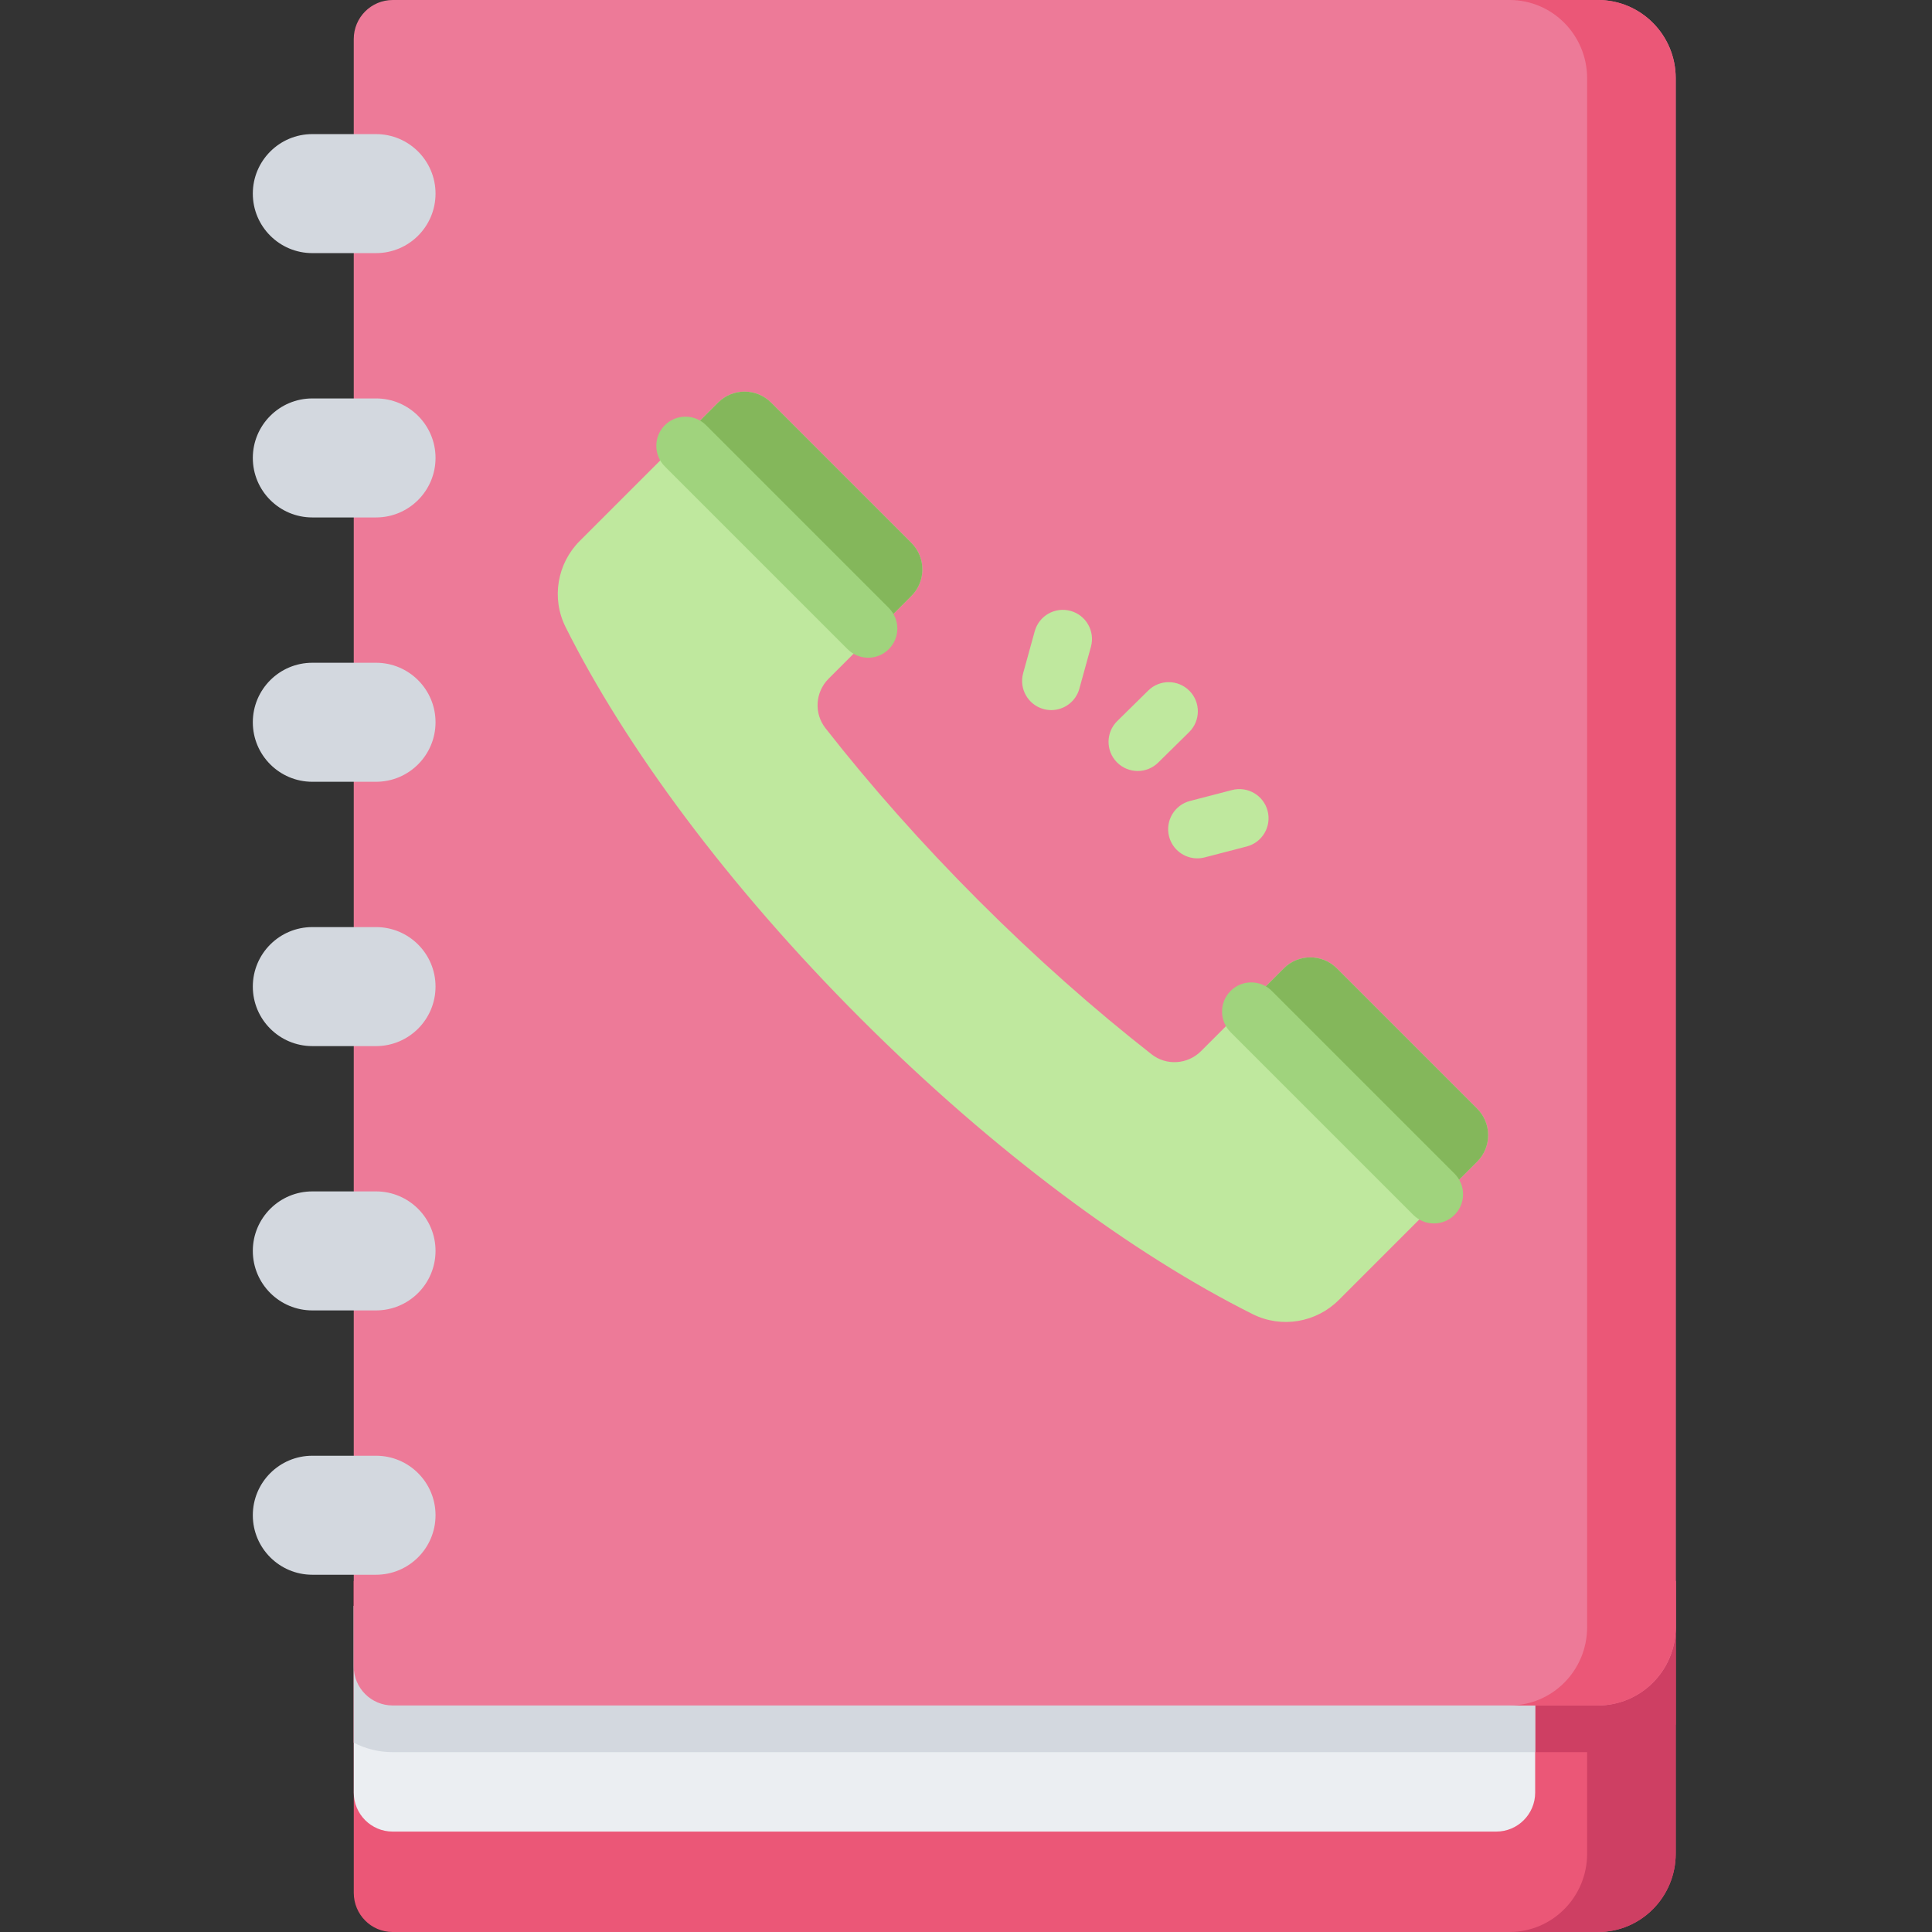 <svg height="512pt" viewBox="-67 0 512 512" width="512pt" xmlns="http://www.w3.org/2000/svg"><rect x="-67" y="0" width="512" height="512" fill="#333333" stroke="none"/><path d="m377.086 418.977v72.266c0 11.465-9.211 20.758-20.555 20.758h-319.5c-5.676 0-10.277-4.645-10.277-10.375v-82.648zm0 0" fill="#eb5777"/><path d="m377.086 418.977v38.074c-5.656 4.562-12.848 7.281-20.656 7.281h-319.355c-3.719 0-7.223-.895-10.32-2.504v-42.855h350.332zm0 0" fill="#ce3f63"/><path d="m353.605 418.973v72.266c0 11.469-9.199 20.758-20.555 20.758h23.473c11.359 0 20.555-9.289 20.555-20.758v-72.266zm0 0" fill="#ce3f63"/><path d="m339.836 425.566v49.492c0 5.707-4.625 10.332-10.324 10.332h-292.438c-5.695 0-10.32-4.625-10.32-10.332v-49.492zm0 0" fill="#ebeef2"/><path d="m339.836 425.566v38.77h-302.762c-3.719 0-7.223-.898-10.32-2.504v-36.262h313.082zm0 0" fill="#d3d8df"/><path d="m356.426 451.969h-319.348c-5.703 0-10.328-4.625-10.328-10.328v-431.312c0-5.703 4.625-10.328 10.328-10.328h319.348c11.41 0 20.656 9.25 20.656 20.656v410.656c0 11.406-9.246 20.656-20.656 20.656zm0 0" fill="#ed7a98"/><path d="m377.078 20.758v410.449c0 11.469-9.195 20.758-20.555 20.758h-23.473c11.355 0 20.555-9.289 20.555-20.758v-410.449c0-11.457-9.195-20.758-20.555-20.758h23.473c11.359 0 20.555 9.301 20.555 20.758zm0 0" fill="#eb5777"/><path d="m86.648 143.348 36.656-36.656c3.875-3.871 10.152-3.879 14.035 0l37.195 37.195c3.871 3.875 3.871 10.16 0 14.035l-21.949 21.945c-3.543 3.543-3.914 9.164-.828 13.109 11.895 15.191 25.535 30.629 40.664 45.754 15.125 15.129 30.562 28.77 45.754 40.664 3.941 3.086 9.562 2.715 13.105-.828l21.949-21.949c3.875-3.871 10.16-3.871 14.035 0l37.195 37.195c3.879 3.883 3.871 10.16 0 14.035l-36.656 36.656c-6.004 6.004-15.191 7.57-22.805 3.773-31.68-15.824-68.578-43.012-103.848-78.277-35.266-35.266-62.453-72.168-78.277-103.848-3.797-7.613-2.23-16.801 3.773-22.805zm0 0" fill="#bfe89e"/><path d="m314.406 317.902-51.23-51.23 10.055-10.055c3.875-3.871 10.16-3.871 14.035 0l37.195 37.195c3.879 3.883 3.871 10.16 0 14.035zm0 0" fill="#84b75b"/><path d="m313.004 324.223c-1.98 0-3.957-.754-5.465-2.262l-48.422-48.422c-3.02-3.02-3.02-7.91 0-10.93 3.016-3.016 7.91-3.016 10.926 0l48.422 48.422c3.02 3.02 3.02 7.91 0 10.93-1.508 1.508-3.484 2.262-5.461 2.262zm0 0" fill="#a0d37d"/><path d="m113.25 116.746 10.055-10.055c3.875-3.871 10.152-3.879 14.035 0l37.195 37.195c3.871 3.875 3.871 10.16 0 14.035l-10.055 10.055zm0 0" fill="#84b75b"/><path d="m163.074 174.301c-1.977 0-3.953-.758-5.461-2.266l-48.422-48.422c-3.02-3.02-3.02-7.91 0-10.93 3.02-3.016 7.91-3.012 10.926 0l48.422 48.426c3.02 3.016 3.02 7.906 0 10.926-1.508 1.508-3.488 2.266-5.465 2.266zm0 0" fill="#a0d37d"/><path d="m234.504 204.324c-1.996 0-3.992-.77-5.508-2.305-2.992-3.039-2.957-7.934.082-10.926l8.215-8.09c3.039-2.996 7.93-2.961 10.926.078 2.996 3.039 2.957 7.934-.082 10.93l-8.211 8.09c-1.508 1.48-3.465 2.223-5.422 2.223zm0 0" fill="#bfe89e"/><path d="m211.598 188.184c-.68 0-1.371-.09-2.059-.281-4.113-1.137-6.527-5.391-5.391-9.504l3.066-11.113c1.133-4.113 5.391-6.527 9.504-5.391 4.113 1.133 6.527 5.391 5.391 9.504l-3.066 11.113c-.945 3.426-4.055 5.672-7.445 5.672zm0 0" fill="#bfe89e"/><path d="m250.289 227.473c-3.434 0-6.566-2.309-7.469-5.785-1.074-4.129 1.402-8.348 5.535-9.422l11.156-2.898c4.125-1.07 8.348 1.402 9.422 5.535 1.07 4.129-1.406 8.348-5.535 9.422l-11.16 2.898c-.648.168-1.305.25-1.949.25zm0 0" fill="#bfe89e"/><g fill="#d3d8df"><path d="m32.648 67.078h-16.879c-8.707 0-15.77-7.059-15.77-15.77 0-8.707 7.059-15.77 15.77-15.77h16.879c8.711 0 15.773 7.062 15.773 15.77-.004 8.711-7.062 15.77-15.773 15.77zm0 0"/><path d="m32.648 137.129h-16.879c-8.707 0-15.77-7.059-15.77-15.77s7.059-15.77 15.77-15.77h16.879c8.711 0 15.773 7.059 15.773 15.77-.004 8.711-7.062 15.77-15.773 15.77zm0 0"/><path d="m32.648 207.18h-16.879c-8.707 0-15.77-7.062-15.77-15.773 0-8.707 7.059-15.77 15.77-15.77h16.879c8.711 0 15.773 7.062 15.773 15.77-.004 8.711-7.062 15.773-15.773 15.773zm0 0"/><path d="m32.648 277.227h-16.879c-8.707 0-15.77-7.059-15.77-15.77 0-8.711 7.059-15.77 15.77-15.77h16.879c8.711 0 15.773 7.059 15.773 15.77-.004 8.707-7.062 15.77-15.773 15.77zm0 0"/><path d="m32.648 347.273h-16.879c-8.707 0-15.77-7.059-15.77-15.77 0-8.707 7.059-15.77 15.77-15.77h16.879c8.711 0 15.773 7.062 15.773 15.77-.004 8.711-7.062 15.77-15.773 15.77zm0 0"/><path d="m32.648 417.324h-16.879c-8.707 0-15.77-7.059-15.77-15.77 0-8.711 7.059-15.77 15.77-15.77h16.879c8.711 0 15.773 7.059 15.773 15.77-.004 8.711-7.062 15.77-15.773 15.77zm0 0"/></g></svg>